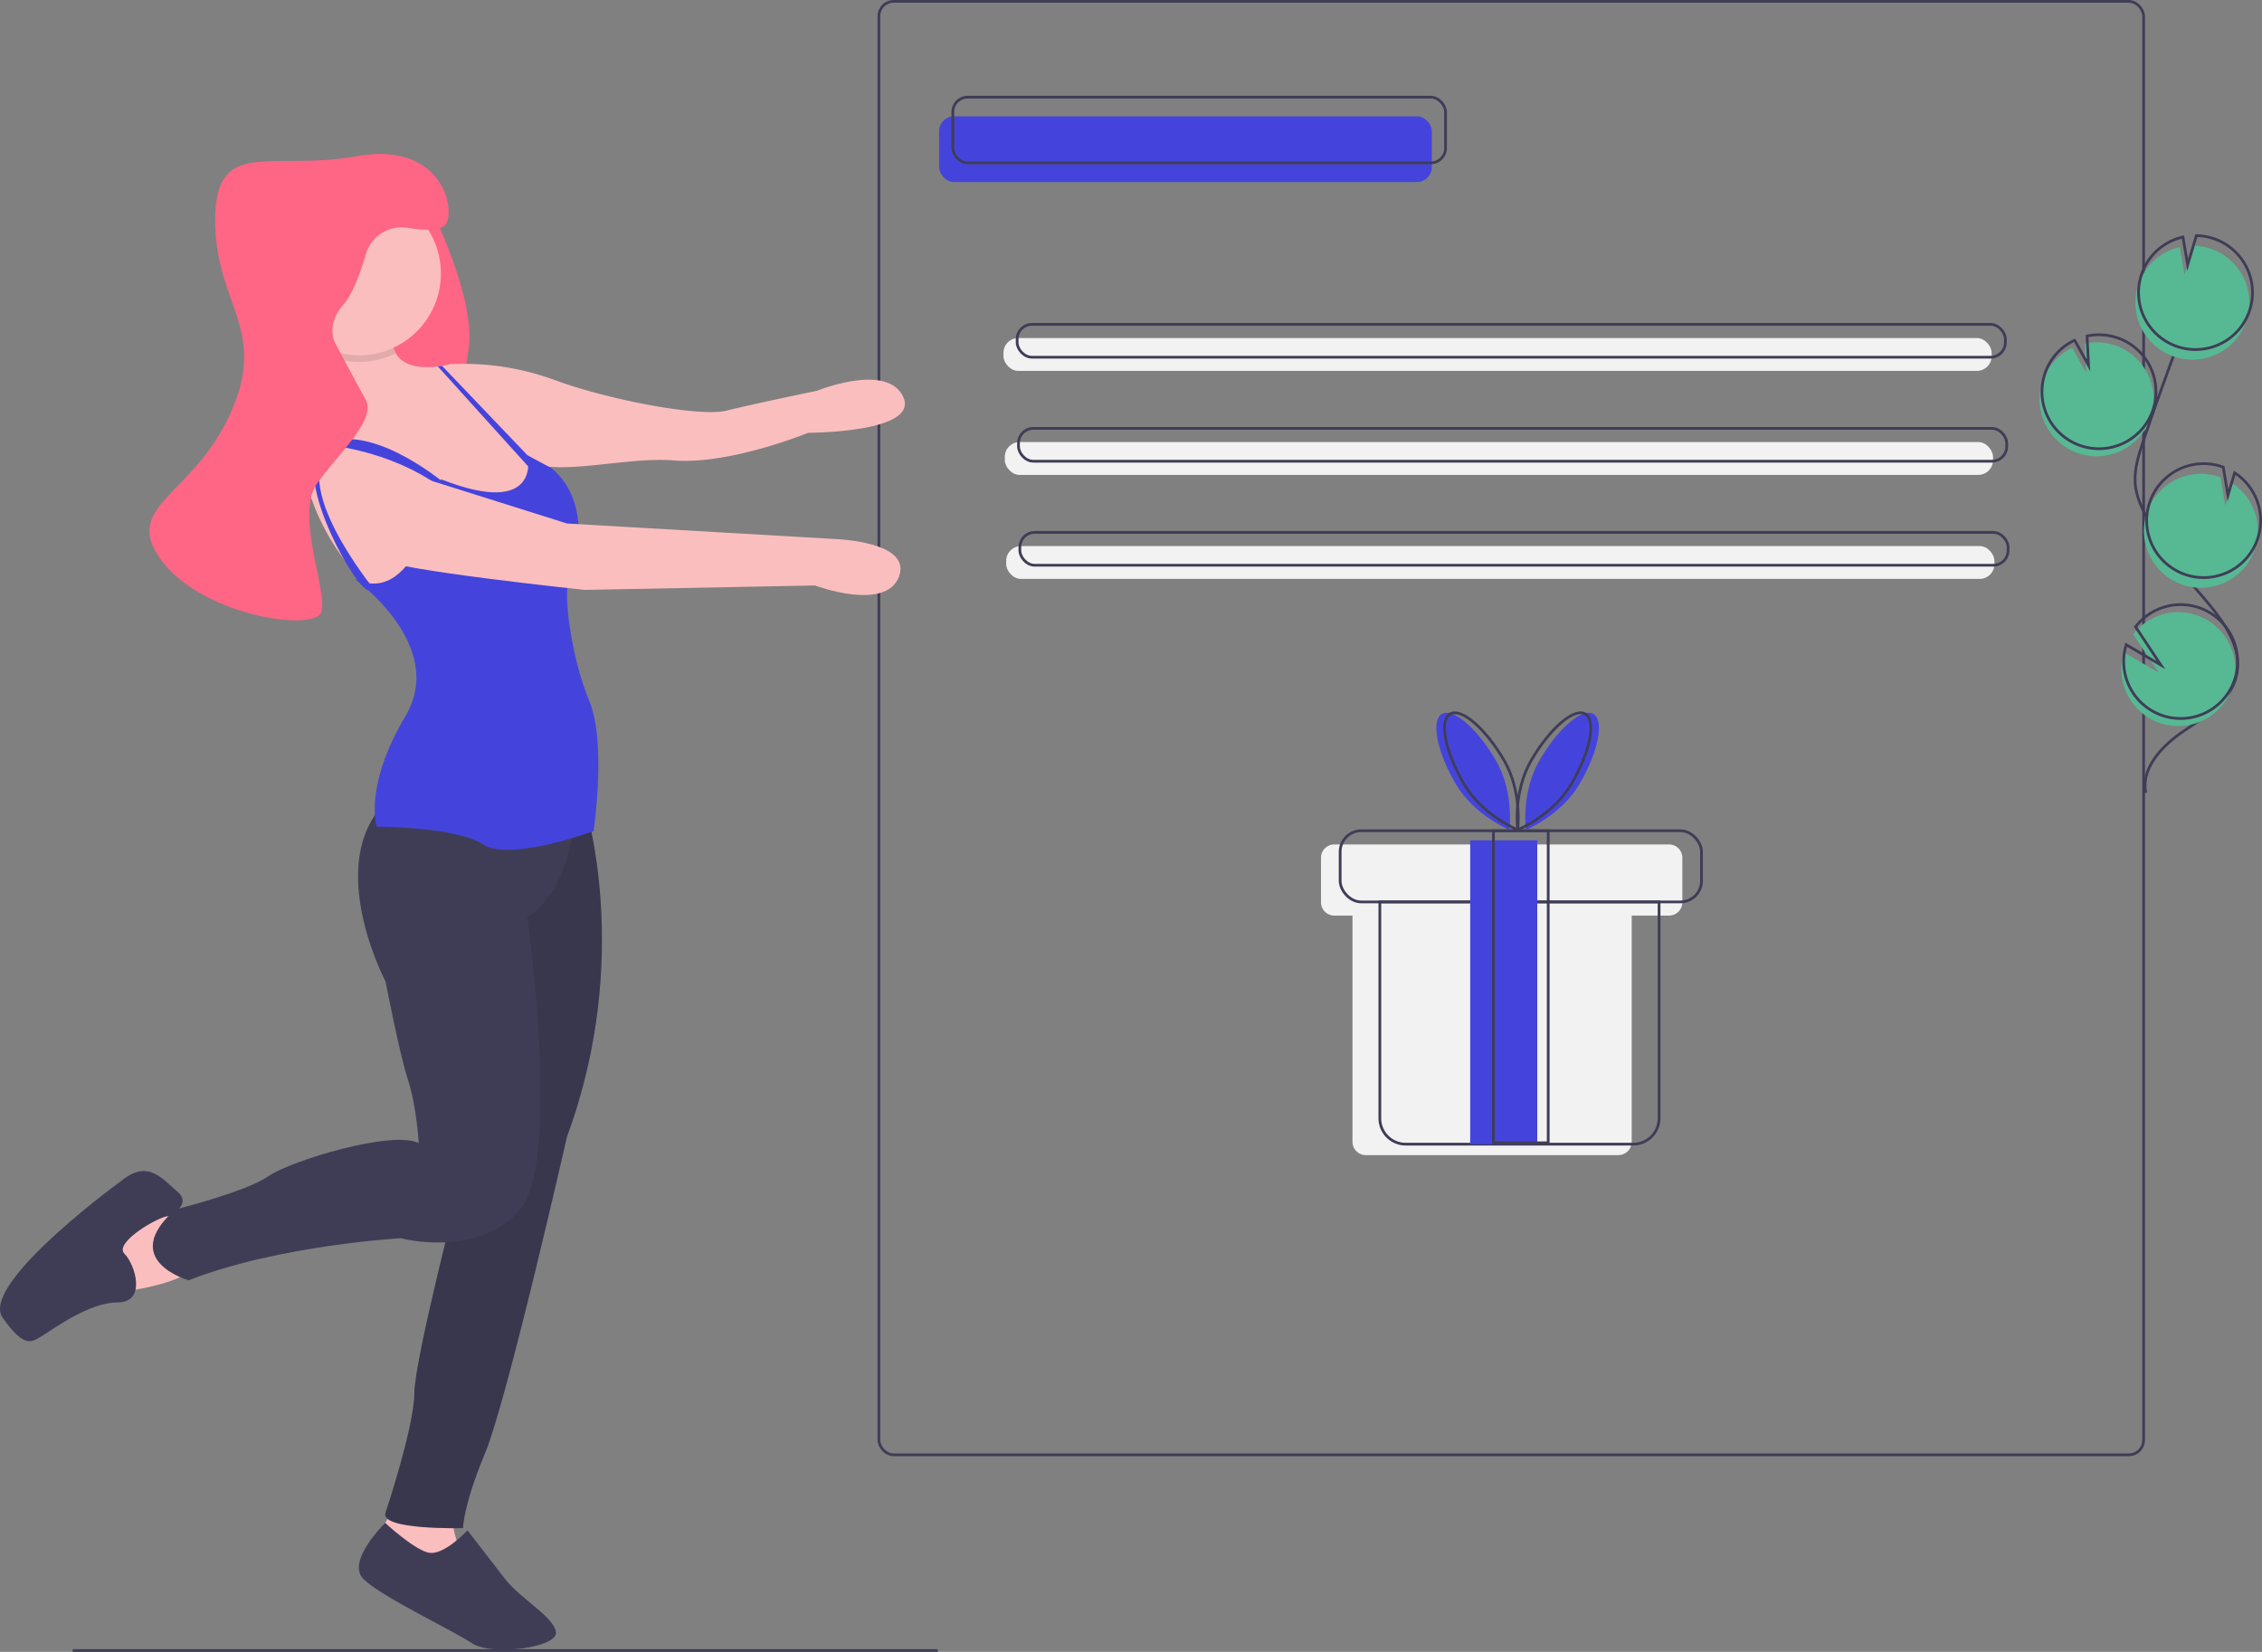 <svg id="bb5d7bf9-f1d1-4967-8b85-2debba85734f" data-name="Layer 1" xmlns="http://www.w3.org/2000/svg" width="826.305" height="603.5" viewBox="0 0 826.305 603.5"><rect x="0" y="0" width="826.305" height="603.5" fill="#808080" stroke="none"/><title>gift card</title><rect x="343.057" y="42.5" width="180" height="24" rx="5.421" fill="#4444dd"/><rect x="321.057" y="0.5" width="462" height="531" rx="5.421" fill="none" stroke="#3f3d56" stroke-miterlimit="10"/><rect x="348.057" y="35.5" width="180" height="24" rx="5.421" fill="none" stroke="#3f3d56" stroke-miterlimit="10"/><rect x="366.557" y="123.5" width="361" height="12" rx="5.421" fill="#f2f2f2"/><rect x="367.057" y="161.5" width="361" height="12" rx="5.421" fill="#f2f2f2"/><rect x="367.557" y="199.5" width="361" height="12" rx="5.421" fill="#f2f2f2"/><rect x="371.557" y="118.5" width="361" height="12" rx="5.421" fill="none" stroke="#3f3d56" stroke-miterlimit="10"/><rect x="372.057" y="156.5" width="361" height="12" rx="5.421" fill="none" stroke="#3f3d56" stroke-miterlimit="10"/><rect x="372.557" y="194.5" width="361" height="12" rx="5.421" fill="none" stroke="#3f3d56" stroke-miterlimit="10"/><path d="M796.788,456.75H674.52a4.866,4.866,0,0,0-4.866,4.866v16.268a4.866,4.866,0,0,0,4.866,4.866h6.634v82.634a4.866,4.866,0,0,0,4.866,4.866H778.288a4.866,4.866,0,0,0,4.866-4.866V482.75H796.788a4.866,4.866,0,0,0,4.866-4.866V461.616A4.866,4.866,0,0,0,796.788,456.75Z" transform="translate(-187.097 -148.25)" fill="#f2f2f2"/><path d="M504.057,329.5h102a0,0,0,0,1,0,0v79.055A9.445,9.445,0,0,1,596.612,418H513.502a9.445,9.445,0,0,1-9.445-9.445V329.5A0,0,0,0,1,504.057,329.5Z" fill="none" stroke="#3f3d56" stroke-miterlimit="10"/><rect x="489.557" y="303.5" width="132" height="26" rx="7.693" fill="none" stroke="#3f3d56" stroke-miterlimit="10"/><rect x="537.057" y="307" width="24.5" height="111" fill="#4444dd"/><rect x="545.557" y="303.5" width="20" height="114" fill="none" stroke="#3f3d56" stroke-miterlimit="10"/><path d="M733.496,425.968c6.817,11.688,5.001,25.446,5.001,25.446s-12.869-5.193-19.686-16.881-9.056-23.081-5.001-25.446S726.679,414.279,733.496,425.968Z" transform="translate(-187.097 -148.25)" fill="#4444dd"/><path d="M749.499,425.968c-6.817,11.688-5.001,25.446-5.001,25.446s12.869-5.193,19.686-16.881,9.056-23.081,5.001-25.446S756.316,414.279,749.499,425.968Z" transform="translate(-187.097 -148.25)" fill="#4444dd"/><path d="M736.496,425.968c6.817,11.688,5.001,25.446,5.001,25.446s-12.869-5.193-19.686-16.881-9.056-23.081-5.001-25.446S729.679,414.279,736.496,425.968Z" transform="translate(-187.097 -148.25)" fill="none" stroke="#3f3d56" stroke-miterlimit="10"/><path d="M746.499,425.968c-6.817,11.688-5.001,25.446-5.001,25.446s12.869-5.193,19.686-16.881,9.056-23.081,5.001-25.446S753.316,414.279,746.499,425.968Z" transform="translate(-187.097 -148.25)" fill="none" stroke="#3f3d56" stroke-miterlimit="10"/><path d="M341.283,217.842s20.21,37.995,16.976,58.205-6.467,37.995,0,47.696-34.761-1.617-34.761-1.617V265.538Z" transform="translate(-187.097 -148.25)" fill="#ff6584"/><path d="M384.533,320.105s-48.908,54.567-64.268,40.824-29.507-46.483-18.189-56.992c6.112-5.675,6.564-16.532,5.691-25.327a85.236,85.236,0,0,0-2.458-13.476s24.252-7.276,25.061,7.276a11.086,11.086,0,0,0,1.318,4.891c4.632,8.221,19.701,4.002,19.701,4.002Z" transform="translate(-187.097 -148.25)" fill="#fbbebe"/><path d="M348.155,283.727l3.234-2.425a96.752,96.752,0,0,1,37.995,5.659c19.402,7.276,53.355,13.743,63.055,11.318s33.145-7.276,33.145-7.276,25.869-10.509,31.528,2.425-34.761,12.934-34.761,12.934-28.698,11.722-48.908,10.105-46.483,7.68-58.609-2.021S348.155,283.727,348.155,283.727Z" transform="translate(-187.097 -148.25)" fill="#fbbebe"/><path d="M251.955,592.537h-21.827l-8.084,16.168,10.509,11.318s20.21-2.425,25.869-8.892S251.955,592.537,251.955,592.537Z" transform="translate(-187.097 -148.25)" fill="#fbbebe"/><path d="M248.605,592.537s9.008-4.042,3.349-8.892-10.509-11.318-19.402-4.85-52.546,39.612-44.462,50.929,10.509,8.892,14.551,6.467,16.976-12.126,27.486-12.126,6.467-13.743,2.425-17.785S245.256,592.537,248.605,592.537Z" transform="translate(-187.097 -148.25)" fill="#3f3d56"/><path d="M332.795,696.012l-8.892,15.36,8.892,9.701h25.061s-8.084-16.168-4.85-23.444S332.795,696.012,332.795,696.012Z" transform="translate(-187.097 -148.25)" fill="#fbbebe"/><path d="M357.855,707.33s-8.892,9.701-14.551,8.084-15.496-10.788-15.496-10.788-14.415,14.022-7.948,20.489,32.336,18.593,39.612,23.444,31.528,1.617,30.719-4.042-12.934-12.126-18.593-19.402S357.855,707.33,357.855,707.33Z" transform="translate(-187.097 -148.25)" fill="#3f3d56"/><path d="M400.701,442.174s17.785,55.78-6.467,121.261c0,0-21.827,96.2-29.911,115.602s-8.084,27.486-8.084,27.486-30.719.808-28.294-5.659c0,0,10.509-31.528,10.509-43.654s16.976-77.607,16.976-77.607L361.089,439.748Z" transform="translate(-187.097 -148.25)" fill="#3f3d56"/><path d="M400.701,442.174s17.785,55.78-6.467,121.261c0,0-21.827,96.2-29.911,115.602s-8.084,27.486-8.084,27.486-30.719.808-28.294-5.659c0,0,10.509-31.528,10.509-43.654s16.976-77.607,16.976-77.607L361.089,439.748Z" transform="translate(-187.097 -148.25)" opacity="0.1"/><path d="M396.659,446.216s0,25.869-16.976,37.187c0,0,12.934,90.541-3.234,107.518s-42.845,9.701-42.845,9.701-44.462,2.425-77.607,15.36c0,0-25.869-7.276-4.85-25.869,0,0,25.869-6.467,33.953-12.126s45.271-16.976,54.971-12.126c0,0-.808-13.743-4.042-23.444-2.915-8.744-8.084-35.57-8.084-35.57s-22.635-42.845,0-65.481S396.659,446.216,396.659,446.216Z" transform="translate(-187.097 -148.25)" fill="#3f3d56"/><path d="M331.687,277.3a29.975,29.975,0,0,1-23.921,1.31,85.236,85.236,0,0,0-2.458-13.476s24.252-7.276,25.061,7.276A11.086,11.086,0,0,0,331.687,277.3Z" transform="translate(-187.097 -148.25)" opacity="0.1"/><circle cx="131.146" cy="99.907" r="29.911" fill="#fbbebe"/><path d="M316.627,359.717s33.953,24.252,18.593,50.121-10.509,40.42-10.509,40.42,29.103,0,38.803,6.467,40.42-4.85,40.42-4.85,4.85-32.336-1.617-47.696-9.701-39.612-7.276-44.462,8.892-27.486-6.467-40.42l-8.745-4.697s5.511,23.29-31.676,8.739C348.155,323.338,340.071,371.034,316.627,359.717Z" transform="translate(-187.097 -148.25)" fill="#4444dd"/><polygon points="161.478 133.65 162.318 134.531 192.957 166.616 193.903 167.603 193.959 167.788 194.574 169.704 195.802 173.577 190.976 168.225 161.259 135.323 159.95 133.876 161.478 133.65" fill="#4444dd"/><path d="M350.721,325.797s-25.202-21.86-42.987-16.201,8.621,53.755,14.011,54.363l2.157-.2s-33.145-40.42-14.551-52.546c0,0,23.444,2.425,41.229,16.976Z" transform="translate(-187.097 -148.25)" fill="#4444dd"/><path d="M335.22,320.913l59.013,18.593,97.817,5.659s28.294.808,23.444,13.743-30.719,3.234-30.719,3.234l-84.074,1.617s-69.523-7.276-75.182-11.318S328.753,318.488,335.22,320.913Z" transform="translate(-187.097 -148.25)" fill="#fbbebe"/><path d="M309.351,273.217s-3.234-6.467,3.234-13.743c3.292-3.704,6.166-11.599,8.194-18.457a13.543,13.543,0,0,1,15.15-9.535c5.788.934,11.891,1.232,13.843-1.111,4.042-4.85-.808-30.719-32.336-25.061s-51.738-7.276-51.738,23.444,19.402,39.612,5.659,70.331-40.42,33.953-25.061,54.163,55.78,25.869,58.205,18.593-9.701-35.57-1.617-46.887,21.827-23.444,17.785-30.719S309.351,273.217,309.351,273.217Z" transform="translate(-187.097 -148.25)" fill="#ff6584"/><line x1="26.557" y1="603" x2="342.557" y2="603" fill="none" stroke="#3f3d56" stroke-miterlimit="10"/><path d="M945.874,313.684A20.813,20.813,0,1,0,948.646,273.769l.521,10.712-5.068-9.18a20.734,20.734,0,0,0-10.684,11.723,20.409,20.409,0,0,0-1.197,5.63A20.809,20.809,0,0,0,945.874,313.684Z" transform="translate(-187.097 -148.25)" fill="#57b894"/><path d="M970.952,437.928c-1.789-9.11,5.963-17.187,13.621-22.437s16.605-10.408,19.218-19.317c3.755-12.804-7.43-24.53-16.136-34.642a125.3,125.3,0,0,1-16.524-24.557c-1.811-3.533-3.476-7.225-3.952-11.166-.686-5.675,1.137-11.323,2.974-16.737q9.179-27.052,19.628-53.65" transform="translate(-187.097 -148.25)" fill="none" stroke="#3f3d56" stroke-miterlimit="10"/><path d="M946.732,310.926a20.813,20.813,0,1,0,2.772-39.915l.521,10.712-5.068-9.18a20.734,20.734,0,0,0-10.684,11.723,20.408,20.408,0,0,0-1.197,5.63A20.809,20.809,0,0,0,946.732,310.926Z" transform="translate(-187.097 -148.25)" fill="none" stroke="#3f3d56" stroke-miterlimit="10"/><path d="M968.408,251.723A20.788,20.788,0,0,1,983.388,238.525l1.714,10.184,3.177-10.696A20.81,20.81,0,1,1,968.408,251.723Z" transform="translate(-187.097 -148.25)" fill="#57b894"/><path d="M969.551,248.045a20.788,20.788,0,0,1,14.98-13.198l1.714,10.184,3.177-10.696a20.81,20.81,0,1,1-19.871,13.71Z" transform="translate(-187.097 -148.25)" fill="none" stroke="#3f3d56" stroke-miterlimit="10"/><path d="M984.001,361.739a20.81,20.81,0,0,0,18.419-37.023l-2.441,8.219-1.731-10.304a.362.362,0,0,0-.053-.02,20.811,20.811,0,1,0-14.194,39.127Z" transform="translate(-187.097 -148.25)" fill="#57b894"/><path d="M984.992,358.014a20.81,20.81,0,0,0,18.419-37.023l-2.441,8.219-1.731-10.304a.362.362,0,0,0-.053-.02,20.811,20.811,0,1,0-14.194,39.127Z" transform="translate(-187.097 -148.25)" fill="none" stroke="#3f3d56" stroke-miterlimit="10"/><path d="M962.334,396.301a20.801,20.801,0,1,0,4.011-16.297l9.273,13.957L962.948,386.553A20.617,20.617,0,0,0,962.334,396.301Z" transform="translate(-187.097 -148.25)" fill="#57b894"/><path d="M963.192,393.544a20.801,20.801,0,1,0,4.011-16.297l9.273,13.957L963.805,383.795A20.616,20.616,0,0,0,963.192,393.544Z" transform="translate(-187.097 -148.25)" fill="none" stroke="#3f3d56" stroke-miterlimit="10"/></svg>